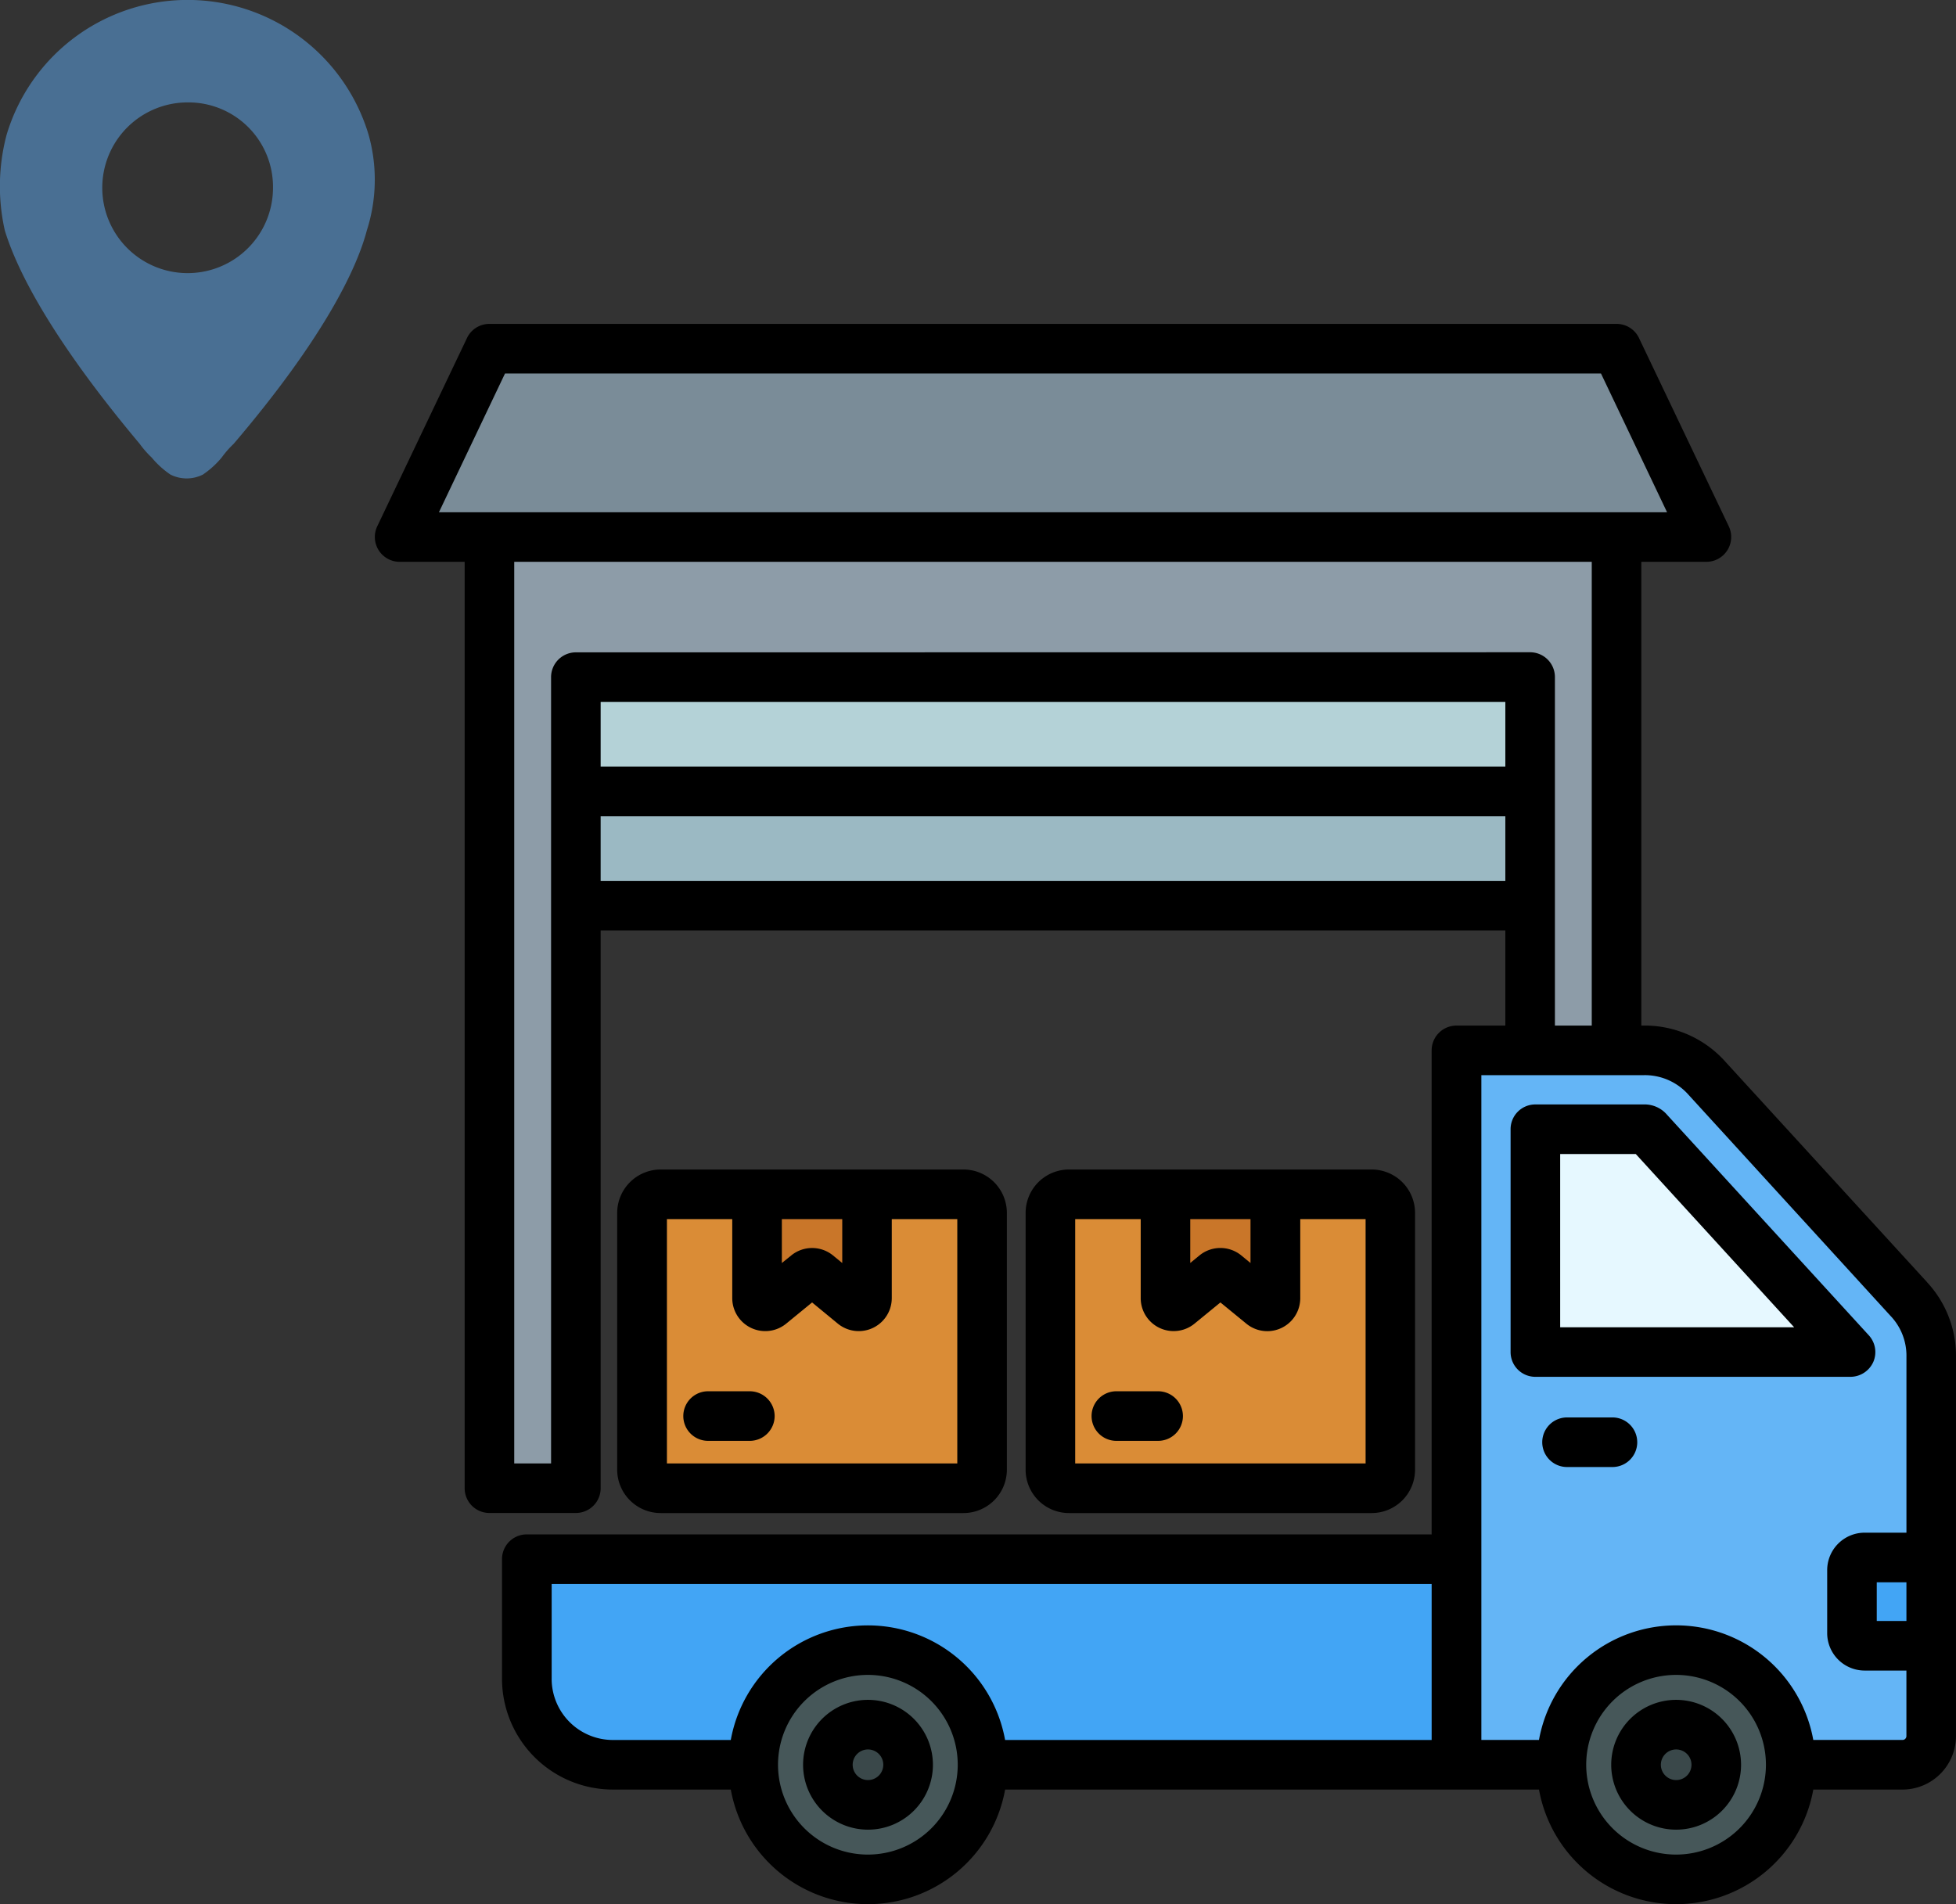 <svg xmlns="http://www.w3.org/2000/svg" width="110.757" height="107.844" viewBox="0 0 110.757 107.844">
  <rect x="0" y="0" width="110.757" height="107.844" fill="#333333" stroke="none"/>
  <g id="Grupo_1101000" data-name="Grupo 1101000" transform="translate(-1230 -6052.991)">
    <g id="Grupo_1100738" data-name="Grupo 1100738" transform="translate(-12.063)">
      <g id="_x30_1_location" transform="translate(1237.052 6050.991)">
        <path id="Trazado_882629" data-name="Trazado 882629" d="M25.884,9.638a10.695,10.695,0,0,0-20.5,0,11.375,11.375,0,0,0-.1,5.414c.677,2.224,2.61,6.091,7.638,12.086a5.527,5.527,0,0,0,.677.773,5.067,5.067,0,0,0,1.064.967,2.048,2.048,0,0,0,1.837,0,5.067,5.067,0,0,0,1.064-.967,5.527,5.527,0,0,1,.677-.773c5.028-5.9,6.961-9.862,7.541-12.086A9.4,9.4,0,0,0,25.884,9.638Zm-5.414,3A4.834,4.834,0,1,1,15.636,7.8,4.787,4.787,0,0,1,20.47,12.635Z" transform="translate(0 0)" fill="#496f93"/>
      </g>
      <g id="proveedor" transform="translate(1262.289 6070.243)">
        <g id="Grupo_1100737" data-name="Grupo 1100737" transform="translate(2.403 2.496)">
          <g id="Grupo_1100733" data-name="Grupo 1100733">
            <path id="Trazado_885253" data-name="Trazado 885253" d="M55.759,87.417h57.574V100.9H55.759Z" transform="translate(-47.55 -73.667)" fill="#b4d2d7" fill-rule="evenodd"/>
            <path id="Trazado_885254" data-name="Trazado 885254" d="M55.759,151.9h57.574v6.473H55.759Z" transform="translate(-47.55 -126.833)" fill="#9bb9c3" fill-rule="evenodd"/>
            <path id="Trazado_885255" data-name="Trazado 885255" d="M37.955,49.852H101.78v56.717a.668.668,0,0,1-.667.667H97.55a.668.668,0,0,1-.667-.667V61.295H42.851v45.275a.668.668,0,0,1-.667.667H38.622a.668.668,0,0,1-.667-.667Z" transform="translate(-32.872 -42.696)" fill="#8d9ca8" fill-rule="evenodd"/>
            <path id="Trazado_885256" data-name="Trazado 885256" d="M14.5,9.092H77.49a.654.654,0,0,1,.6.38l4.9,10.287H9L13.9,9.472a.654.654,0,0,1,.6-.38Z" transform="translate(-9 -9.092)" fill="#7a8c98" fill-rule="evenodd"/>
          </g>
          <g id="Grupo_1100734" data-name="Grupo 1100734" transform="translate(13.725 47.893)">
            <path id="Trazado_885257" data-name="Trazado 885257" d="M88.233,281.9h17.151a1.054,1.054,0,0,1,1.051,1.051V297.5a1.054,1.054,0,0,1-1.051,1.051H88.233a1.054,1.054,0,0,1-1.051-1.051V282.949a1.054,1.054,0,0,1,1.051-1.051Z" transform="translate(-87.182 -281.899)" fill="#da8c36" fill-rule="evenodd"/>
            <path id="Trazado_885258" data-name="Trazado 885258" d="M124.284,281.9h6.226v5.878a.464.464,0,0,1-.759.359l-2.06-1.689a.46.46,0,0,0-.589,0l-2.06,1.689a.464.464,0,0,1-.759-.359Z" transform="translate(-117.771 -281.899)" fill="#c97629" fill-rule="evenodd"/>
          </g>
          <g id="Grupo_1100735" data-name="Grupo 1100735" transform="translate(36.846 47.893)">
            <path id="Trazado_885259" data-name="Trazado 885259" d="M219.937,281.9h17.151a1.054,1.054,0,0,1,1.051,1.051V297.5a1.054,1.054,0,0,1-1.051,1.051H219.937a1.054,1.054,0,0,1-1.051-1.051V282.949A1.054,1.054,0,0,1,219.937,281.9Z" transform="translate(-218.886 -281.899)" fill="#da8c36" fill-rule="evenodd"/>
            <path id="Trazado_885260" data-name="Trazado 885260" d="M255.987,281.9h6.226v5.878a.464.464,0,0,1-.759.359l-2.06-1.689a.46.46,0,0,0-.589,0l-2.06,1.689a.464.464,0,0,1-.759-.359Z" transform="translate(-249.474 -281.899)" fill="#c97629" fill-rule="evenodd"/>
          </g>
          <g id="Grupo_1100736" data-name="Grupo 1100736" transform="translate(7.202 39.741)">
            <path id="Trazado_885261" data-name="Trazado 885261" d="M129.547,274.3V252.825a4.694,4.694,0,0,0-1.275-3.285l-11.42-12.491a4.711,4.711,0,0,0-3.593-1.584H102.667v28.816H50.025v6.774a4.878,4.878,0,0,0,4.869,4.869h73.03a1.626,1.626,0,0,0,1.623-1.623Z" transform="translate(-50.025 -235.465)" fill="#64b5f6" fill-rule="evenodd"/>
            <path id="Trazado_885262" data-name="Trazado 885262" d="M393.169,273.527l-11.42-12.491a.3.3,0,0,0-.3-.131h-6.125v12.622Z" transform="translate(-318.219 -256.439)" fill="#e6f8ff" fill-rule="evenodd"/>
            <path id="Trazado_885263" data-name="Trazado 885263" d="M478.157,399.059h3.771v5h-3.771a.718.718,0,0,1-.716-.716v-3.568A.718.718,0,0,1,478.157,399.059Z" transform="translate(-402.406 -370.339)" fill="#42a5f5" fill-rule="evenodd"/>
            <path id="Trazado_885264" data-name="Trazado 885264" d="M102.667,399.608H50.025v6.774a4.878,4.878,0,0,0,4.869,4.869h47.773V399.608Z" transform="translate(-50.025 -370.792)" fill="#42a5f5" fill-rule="evenodd"/>
            <path id="Trazado_885265" data-name="Trazado 885265" d="M175.318,428.953a6.492,6.492,0,1,1-6.491,6.491A6.491,6.491,0,0,1,175.318,428.953Zm-45.763,0a6.492,6.492,0,1,1-6.491,6.491A6.492,6.492,0,0,1,129.555,428.953Z" transform="translate(-110.242 -394.985)" fill="#465759" fill-rule="evenodd"/>
            <path id="Trazado_885266" data-name="Trazado 885266" d="M195.134,452.988a2.272,2.272,0,1,0,2.272,2.272A2.271,2.271,0,0,0,195.134,452.988Zm-45.763,0a2.272,2.272,0,1,0,2.272,2.272A2.27,2.27,0,0,0,149.371,452.988Z" transform="translate(-130.057 -414.801)" fill="#3a484a" fill-rule="evenodd"/>
          </g>
        </g>
        <path id="Trazado_885267" data-name="Trazado 885267" d="M46.756,62.951a1.405,1.405,0,0,1-1.408,1.4h-2.36a1.4,1.4,0,1,1,0-2.809h2.36A1.407,1.407,0,0,1,46.756,62.951Zm-6.1-11.159V65.631H57.1V51.792H53.4v4.475a1.867,1.867,0,0,1-3.055,1.445l-1.466-1.2-1.466,1.2a1.865,1.865,0,0,1-3.047-1.445V51.792Zm6.516,0h3.411v2.487l-.522-.43a1.873,1.873,0,0,0-2.368,0l-.522.428V51.792ZM57.453,68.44A2.456,2.456,0,0,0,59.9,65.984V51.438a2.457,2.457,0,0,0-2.451-2.455H40.3a2.457,2.457,0,0,0-2.451,2.455V65.984A2.456,2.456,0,0,0,40.3,68.44ZM23.638,62.951a1.411,1.411,0,0,1-1.408,1.4h-2.36a1.4,1.4,0,1,1,0-2.809h2.36A1.412,1.412,0,0,1,23.638,62.951Zm-6.1-11.159V65.631H33.98V51.792H30.27v4.475a1.87,1.87,0,0,1-3.055,1.445l-1.457-1.2-1.466,1.2a1.87,1.87,0,0,1-3.055-1.445V51.792Zm6.508,0h3.42v2.487l-.522-.428a1.871,1.871,0,0,0-2.368,0l-.53.428ZM34.328,68.44a2.458,2.458,0,0,0,2.459-2.456V51.438a2.459,2.459,0,0,0-2.459-2.455H17.18a2.464,2.464,0,0,0-2.459,2.455V65.984A2.464,2.464,0,0,0,17.18,68.44Zm38.154-4.007a1.405,1.405,0,0,1-1.408,1.4H68.507a1.4,1.4,0,1,1,0-2.809h2.567A1.405,1.405,0,0,1,72.481,64.432ZM28.921,83.562a.867.867,0,1,1,.869-.867A.868.868,0,0,1,28.921,83.562Zm0-4.543A3.676,3.676,0,1,0,32.6,82.7,3.679,3.679,0,0,0,28.921,79.019Zm45.763,4.543a.867.867,0,1,1,.869-.867A.868.868,0,0,1,74.684,83.562Zm0-4.543A3.676,3.676,0,1,0,78.36,82.7,3.679,3.679,0,0,0,74.684,79.019Zm-6.566-21.1V48.107H72.4l8.967,9.812Zm17.727,1.971a1.411,1.411,0,0,0-.248-1.514L74.171,45.885a1.671,1.671,0,0,0-1.333-.587H66.71a1.4,1.4,0,0,0-1.4,1.4V59.324a1.4,1.4,0,0,0,1.4,1.4H84.554a1.423,1.423,0,0,0,1.292-.837Zm1.879,12.47v2.191H86.044V72.36ZM87.5,81.291a.222.222,0,0,0,.223-.219V77.36H85.357a2.123,2.123,0,0,1-2.12-2.121V71.672a2.124,2.124,0,0,1,2.12-2.121h2.368V59.6a3.27,3.27,0,0,0-.911-2.337L75.4,44.767a3.3,3.3,0,0,0-2.559-1.127H63.655v37.65h3.262a7.892,7.892,0,0,1,15.533,0H87.5ZM74.684,87.782A5.088,5.088,0,1,0,69.592,82.7,5.089,5.089,0,0,0,74.684,87.782Zm-45.763,0A5.088,5.088,0,1,0,23.829,82.7,5.089,5.089,0,0,0,28.921,87.782ZM11.012,77.827v-5.37H60.84v8.835H36.687a7.892,7.892,0,0,0-15.533,0H14.472a3.469,3.469,0,0,1-3.461-3.464Zm55.4-58.138a1.405,1.405,0,0,1,1.408,1.4V40.831h2.086V14.567H8.892V65.631h2.086V21.094a1.405,1.405,0,0,1,1.408-1.4ZM13.785,32.635V28.971H65.013v3.664Zm51.228-6.473H13.785V22.5H65.013ZM8.37,3.9H70.428l3.742,7.859H4.628ZM88.892,55.362,77.466,42.872a6.109,6.109,0,0,0-4.629-2.041h-.124V14.567H76.4a1.407,1.407,0,0,0,1.267-2.008L72.581,1.892a1.405,1.405,0,0,0-1.267-.8H7.484a1.4,1.4,0,0,0-1.267.8L1.134,12.559A1.407,1.407,0,0,0,2.4,14.567H6.085V67.035a1.4,1.4,0,0,0,1.4,1.4h4.9a1.4,1.4,0,0,0,1.4-1.4V35.444H65.013v5.388H62.247a1.406,1.406,0,0,0-1.408,1.405V69.648H9.6a1.4,1.4,0,0,0-1.4,1.4v6.775A6.28,6.28,0,0,0,14.473,84.1h6.682a7.892,7.892,0,0,0,15.533,0h30.23a7.892,7.892,0,0,0,15.533,0H87.5a3.032,3.032,0,0,0,3.03-3.028V59.6a6.118,6.118,0,0,0-1.639-4.234Z" fill-rule="evenodd"/>
      </g>
    </g>
  </g>
</svg>
